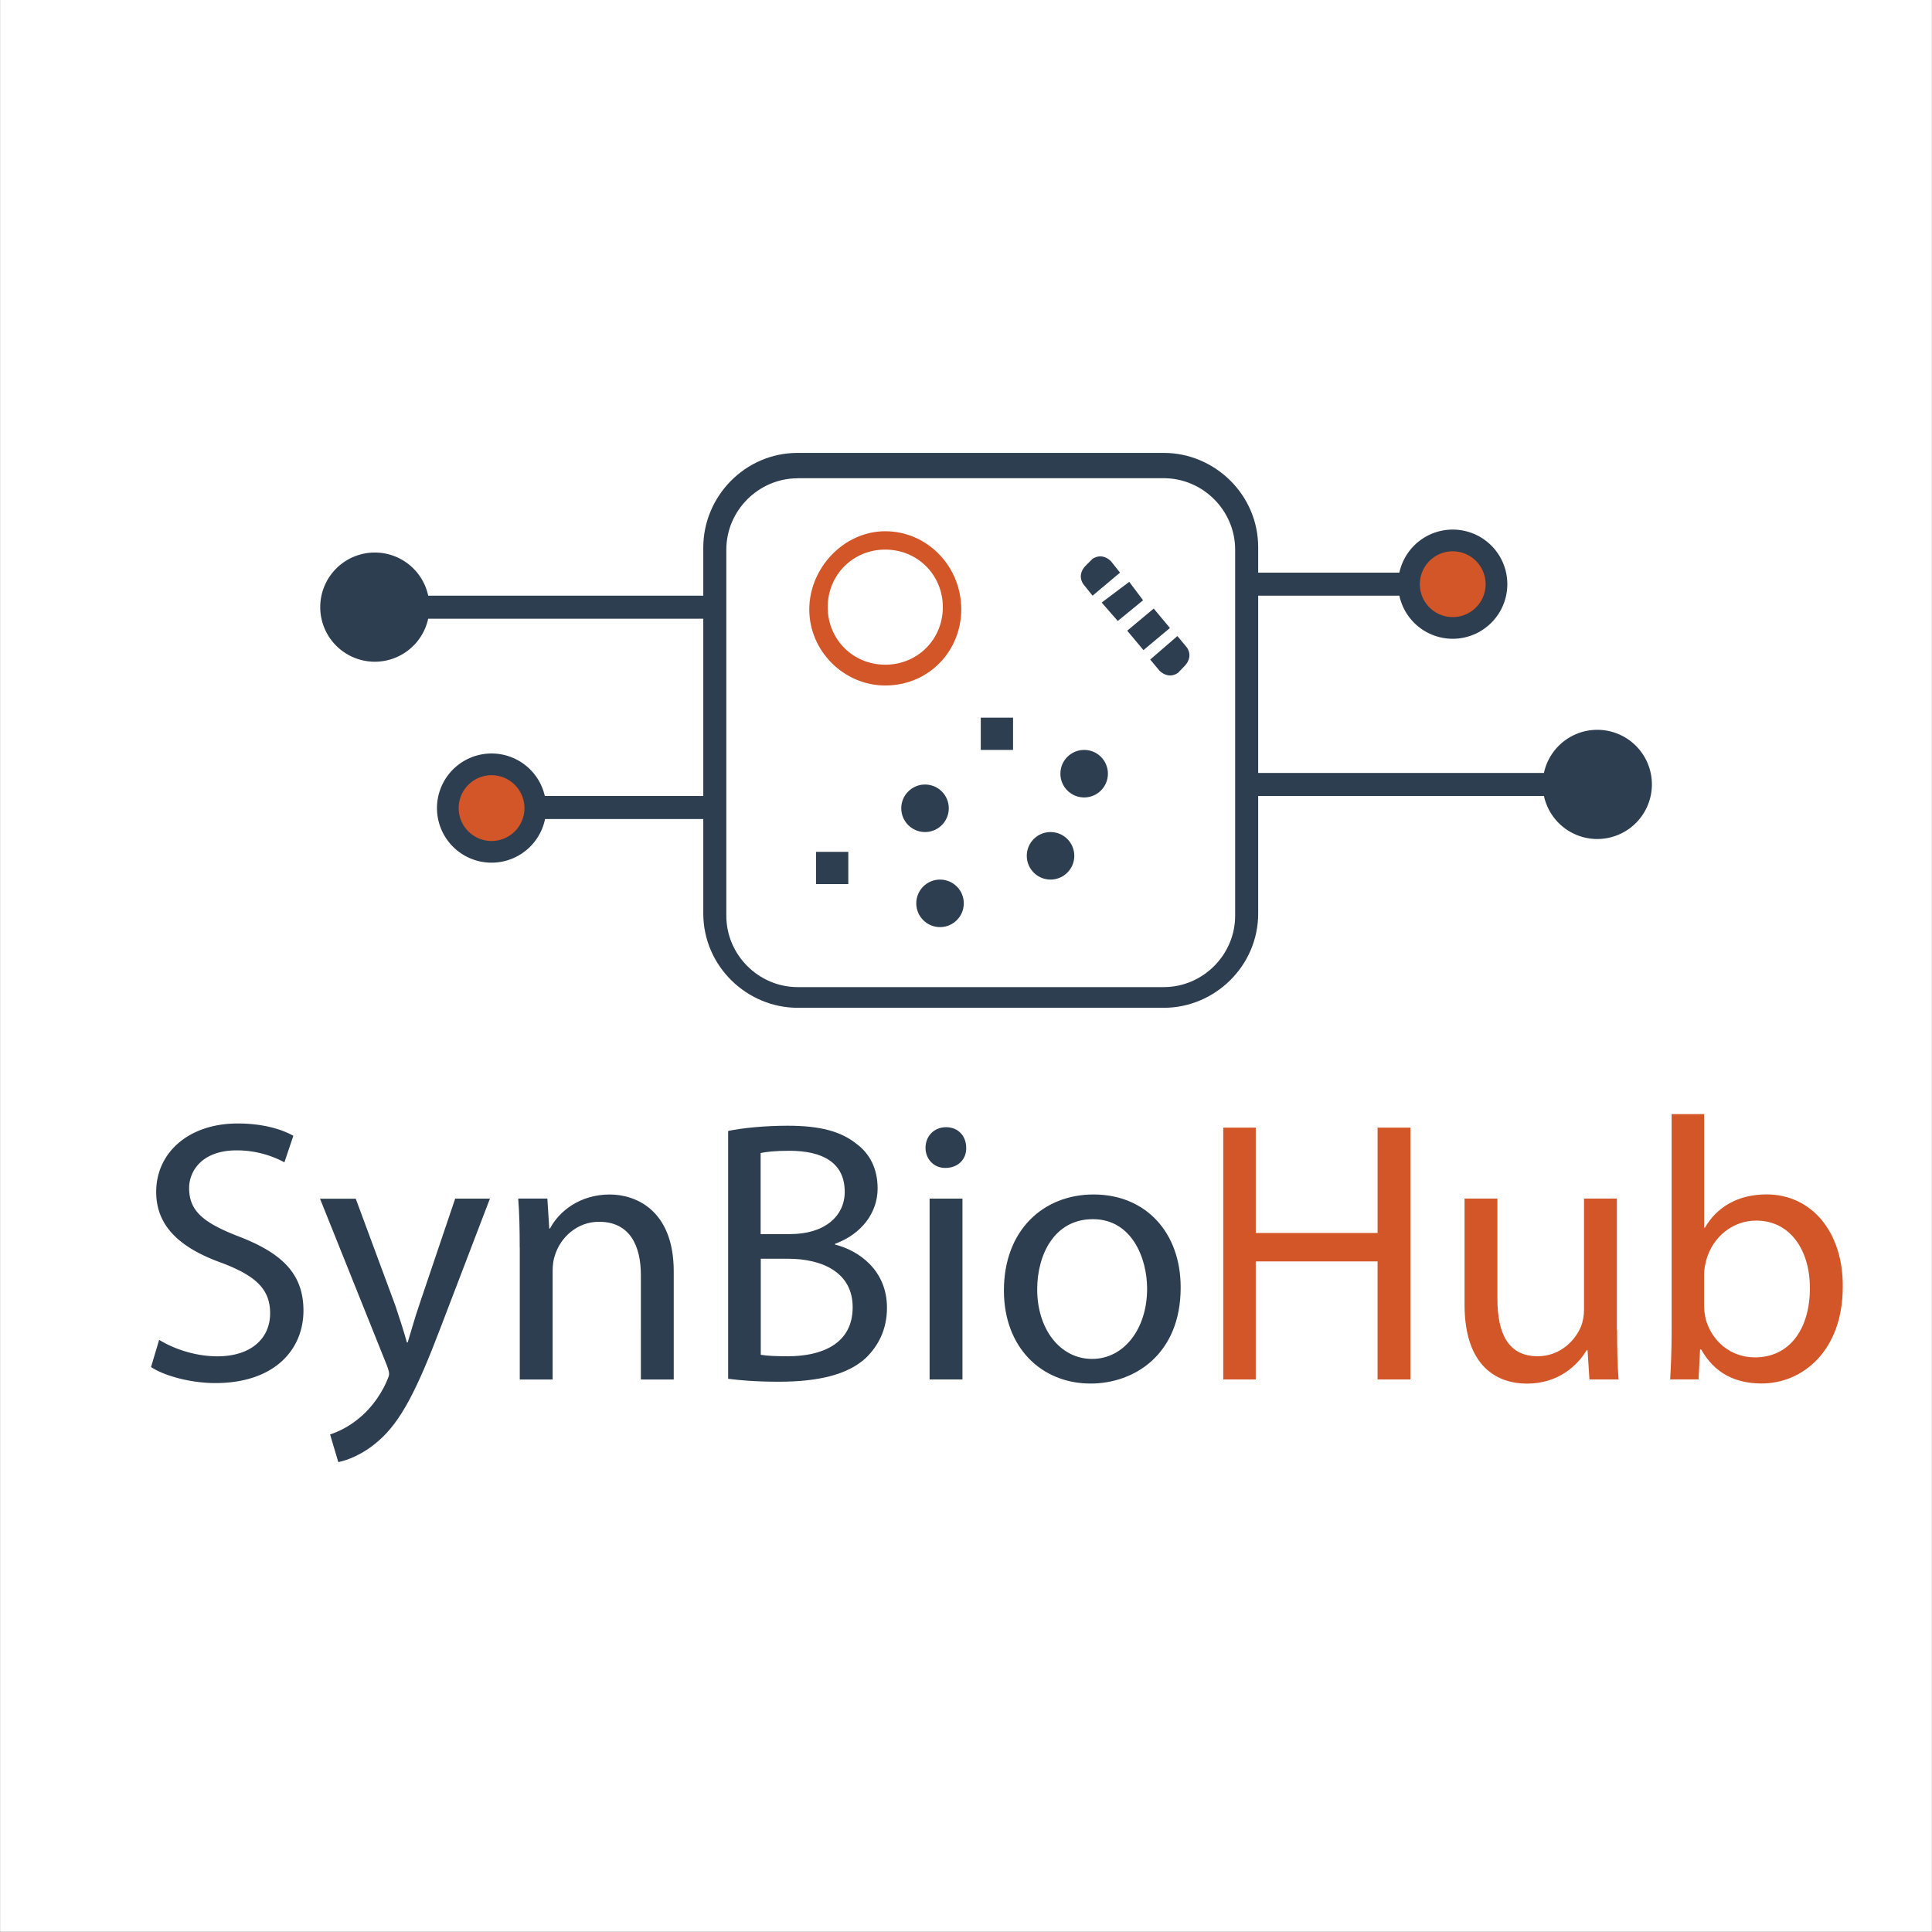 <svg id="abab0fc1-a3b0-4615-8a7d-f294adc36b19" data-name="Layer 1" xmlns="http://www.w3.org/2000/svg" viewBox="0 0 4282 4282"><rect x="0" y="0" width="4282" height="4282" fill="#333333" stroke="none"/><defs><style>.a279d2ec-e933-43b0-be13-f9b8009ac70f{fill:#fff;}.f3672635-644f-430d-a3b7-a8aba0566dc9{fill:#2d3e50;}.ba5393b7-fef7-4cf6-80fc-a05689c868c3{fill:#d25627;}</style></defs><rect class="a279d2ec-e933-43b0-be13-f9b8009ac70f" x="0.16" width="4281.68" height="4281.68"/><path class="f3672635-644f-430d-a3b7-a8aba0566dc9" d="M352.72,2969.59c32.29,19.81,79.54,36.5,129.14,36.5,73.77,0,116.81-39,116.81-95.3,0-52.24-29.79-82-105.12-111-91.08-32.28-147.38-79.54-147.38-158.14,0-87,72.05-151.6,180.6-151.6,57.08,0,98.57,13.26,123.37,27.3l-19.81,58.79a222.08,222.08,0,0,0-106.05-26.51c-76.27,0-105.12,45.54-105.12,83.6,0,52.24,34,77.82,111,107.61,94.36,36.49,142.4,82,142.4,163.91,0,86.09-63.79,160.64-195.42,160.64-53.81,0-112.61-15.75-142.39-35.56Z"/><path class="f3672635-644f-430d-a3b7-a8aba0566dc9" d="M788.32,2656.42l87.8,236.91c9,26.51,19,58,25.74,82h1.71c7.49-24,15.75-54.58,25.74-83.59l79.54-235.19h77L976.56,2942.3c-52.25,137.4-87.8,207.89-137.4,250.94-35.56,31.5-71.27,43.82-89.36,47.25l-18.25-61.29c18.25-5.77,42.26-17.47,63.79-35.56,19.8-15.75,44.76-43.82,61.29-81.1,3.27-7.48,5.77-13.25,5.77-17.46s-1.72-10-5-19L709.25,2656.74h79.07Z"/><path class="f3672635-644f-430d-a3b7-a8aba0566dc9" d="M1151.86,2765c0-41.33-.78-75.33-3.27-108.55h64.56l4.21,66.29h1.72c19.81-38.06,66.28-75.33,132.57-75.33,55.52,0,141.61,33.06,141.61,170.62v239.4h-72.84V2826.26c0-64.56-24-118.37-92.79-118.37-48,0-85.31,34-97.79,74.55-3.27,9-5,21.52-5,34v241H1152V2765Z"/><path class="f3672635-644f-430d-a3b7-a8aba0566dc9" d="M1614,2506.55c31.5-6.55,81.1-11.55,131.63-11.55,72.05,0,118.37,12.48,153.15,40.55,29,21.53,46.32,54.59,46.32,98.57,0,53.81-35.56,101.06-94.35,122.59v1.71c53,13.26,115.1,57.08,115.1,139.9,0,48-19,84.53-47.26,111.82-39,35.56-101.84,52.25-192.92,52.25-49.75,0-87.81-3.28-111.83-6.55V2506.55Zm72,228.63h65.35c76.26,0,120.87-39.77,120.87-93.57,0-65.35-49.75-91.08-122.59-91.08-33.06,0-52.24,2.49-63.78,5v179.66Zm0,267.47c14,2.5,34.78,3.28,60.52,3.28,74.55,0,143.32-27.29,143.32-108.55,0-76.26-65.5-107.61-144.1-107.61h-59.58v212.88Z"/><path class="f3672635-644f-430d-a3b7-a8aba0566dc9" d="M2141.43,2543.82c.78,24.8-17.47,44.76-46.32,44.76-25.74,0-43.83-19.81-43.83-44.76,0-25.73,19-45.54,45.54-45.54C2124.12,2498.28,2141.43,2518.24,2141.43,2543.82Zm-81.1,513.58V2656.58h72.83V3057.4Z"/><path class="f3672635-644f-430d-a3b7-a8aba0566dc9" d="M2616.79,2853.56c0,148.31-102.62,212.88-199.63,212.88-108.54,0-192.14-79.54-192.14-206.18,0-134.12,87.81-212.88,198.69-212.88C2539,2647.38,2616.79,2731,2616.79,2853.56Zm-318,4.21c0,87.8,50.53,154.09,121.81,154.09,69.55,0,121.8-65.51,121.8-155.65,0-67.84-34-154.09-120.09-154.09S2298.79,2781.5,2298.79,2857.77Z"/><path class="ba5393b7-fef7-4cf6-80fc-a05689c868c3" d="M2783.2,2499.22v233.47h270V2499.22H3126V3057.4h-72.83V2795.7h-270v261.7h-72V2499.22Z"/><path class="ba5393b7-fef7-4cf6-80fc-a05689c868c3" d="M3584.06,2948.07c0,41.48.78,77.82,3.27,109.33h-64.56l-4.22-65.35h-1.71c-19,32.28-61.29,74.55-132.57,74.55-63,0-138.33-34.78-138.33-175.61V2656.42h72.83v221.93c0,76.27,23.24,127.58,89.36,127.58,48.82,0,82.82-34,96.08-66.28,4.21-10.76,6.55-24,6.55-37.28V2656.42h72.83v291.65Z"/><path class="ba5393b7-fef7-4cf6-80fc-a05689c868c3" d="M3701.65,3057.4c1.72-27.3,3.28-67.85,3.28-103.56V2469.27H3777V2721h1.72c25.73-44.76,72.05-73.77,136.62-73.77,99.34,0,169.84,82.82,168.9,204.62,0,143.33-90.3,214.45-179.66,214.45-58,0-104.34-22.31-134.13-75.33h-2.5l-3.27,66.28h-63ZM3777,2896.6c0,9.05,1.72,18.25,3.27,26.52,14,50.53,56.31,85.31,109.33,85.31,76.27,0,121.81-62.08,121.81-154.09,0-80.32-41.33-149.1-119.31-149.1-49.75,0-96.07,34-111,89.36-1.72,8.27-4.22,18.25-4.22,29.79v72.21Z"/><path class="f3672635-644f-430d-a3b7-a8aba0566dc9" d="M2579.5,2233.64H1768c-112.35,0-209.28-91.92-209.28-209.28V1213.07c.2-112.35,91.92-209.28,209.28-209.28H2579.3c112.36,0,209.29,91.93,209.29,209.28v811.29C2788.59,2141.72,2691.66,2233.64,2579.5,2233.64ZM1768,1060.07c-86.72,0-158.22,71.49-158.22,158.21v811.29c0,86.71,71.5,158.21,158.22,158.21H2579.3c86.72,0,158.22-71.5,158.22-158.21V1218.08c0-86.72-71.5-158.21-158.22-158.21H1768Z"/><path class="ba5393b7-fef7-4cf6-80fc-a05689c868c3" d="M1962.08,1519.28c-91.93,0-168.43-76.5-168.43-168.42s76.5-173.43,168.43-173.43,168.42,76.5,168.42,173.43C2130.3,1442.58,2059,1519.28,1962.08,1519.28Zm0-301.2c-71.5,0-127.57,56.08-127.57,127.57s56.07,127.57,127.57,127.57,127.57-56.07,127.57-127.57S2033.37,1218.08,1962.08,1218.08Z"/><rect class="f3672635-644f-430d-a3b7-a8aba0566dc9" x="2507.43" y="1366.88" width="76.5" height="56.08" transform="translate(-302.16 1957.14) rotate(-39.89)"/><polygon class="f3672635-644f-430d-a3b7-a8aba0566dc9" points="2477.37 1376.29 2533.44 1330.43 2502.8 1289.58 2441.72 1335.44 2477.37 1376.29"/><path class="f3672635-644f-430d-a3b7-a8aba0566dc9" d="M2482.37,1269.15l-20.22-25.44c-10.22-10.21-25.44-15.22-40.86-5l-15.22,15.22c-10.21,10.21-15.22,25.43-5,40.85l20.42,25.44Z"/><rect class="f3672635-644f-430d-a3b7-a8aba0566dc9" x="2742.72" y="1269.15" width="382.71" height="51.07"/><rect class="f3672635-644f-430d-a3b7-a8aba0566dc9" x="2783.58" y="1713.14" width="678.71" height="51.07"/><rect class="f3672635-644f-430d-a3b7-a8aba0566dc9" x="1196.65" y="1764.21" width="382.71" height="51.07"/><rect class="f3672635-644f-430d-a3b7-a8aba0566dc9" x="916.07" y="1320.22" width="678.71" height="51.07"/><path class="f3672635-644f-430d-a3b7-a8aba0566dc9" d="M2549.26,1461.81l20.83,25c10.42,10,25.84,14.82,40.86,4.41l15-15.62c10-10.42,14.82-25.84,4.4-40.86l-20.82-25Z"/><circle class="f3672635-644f-430d-a3b7-a8aba0566dc9" cx="2328.37" cy="1896.79" r="52.67"/><circle class="f3672635-644f-430d-a3b7-a8aba0566dc9" cx="2083.44" cy="2002.13" r="52.67"/><circle class="f3672635-644f-430d-a3b7-a8aba0566dc9" cx="2050.19" cy="1791.45" r="52.67"/><circle class="f3672635-644f-430d-a3b7-a8aba0566dc9" cx="2402.87" cy="1714.75" r="52.67"/><circle class="ba5393b7-fef7-4cf6-80fc-a05689c868c3" cx="1089.51" cy="1791.05" r="96.93"/><path class="f3672635-644f-430d-a3b7-a8aba0566dc9" d="M1089.51,1912a121,121,0,1,1,121-121A121.1,121.1,0,0,1,1089.51,1912Zm0-193.86a72.9,72.9,0,1,0,72.89,72.9A73,73,0,0,0,1089.51,1718.15Z"/><circle class="f3672635-644f-430d-a3b7-a8aba0566dc9" cx="830.76" cy="1345.65" r="96.93"/><path class="f3672635-644f-430d-a3b7-a8aba0566dc9" d="M830.76,1466.61a121,121,0,1,1,121-121A121.09,121.09,0,0,1,830.76,1466.61Zm0-193.86a72.9,72.9,0,1,0,72.9,72.9A73,73,0,0,0,830.76,1272.75Z"/><circle class="ba5393b7-fef7-4cf6-80fc-a05689c868c3" cx="3219.76" cy="1294.78" r="96.93"/><path class="f3672635-644f-430d-a3b7-a8aba0566dc9" d="M3219.76,1415.74a121,121,0,1,1,121-121A121.09,121.09,0,0,1,3219.76,1415.74Zm0-193.86a72.9,72.9,0,1,0,72.9,72.9A73,73,0,0,0,3219.76,1221.88Z"/><circle class="f3672635-644f-430d-a3b7-a8aba0566dc9" cx="3540.19" cy="1738.58" r="96.93"/><path class="f3672635-644f-430d-a3b7-a8aba0566dc9" d="M3540.19,1859.54a121,121,0,1,1,121-121A121.09,121.09,0,0,1,3540.19,1859.54Zm0-193.86a72.9,72.9,0,1,0,72.9,72.9A73,73,0,0,0,3540.19,1665.68Z"/><rect class="f3672635-644f-430d-a3b7-a8aba0566dc9" x="2173.76" y="1590.58" width="71.5" height="71.5"/><rect class="f3672635-644f-430d-a3b7-a8aba0566dc9" x="1808.67" y="1887.98" width="71.5" height="71.5"/></svg>
